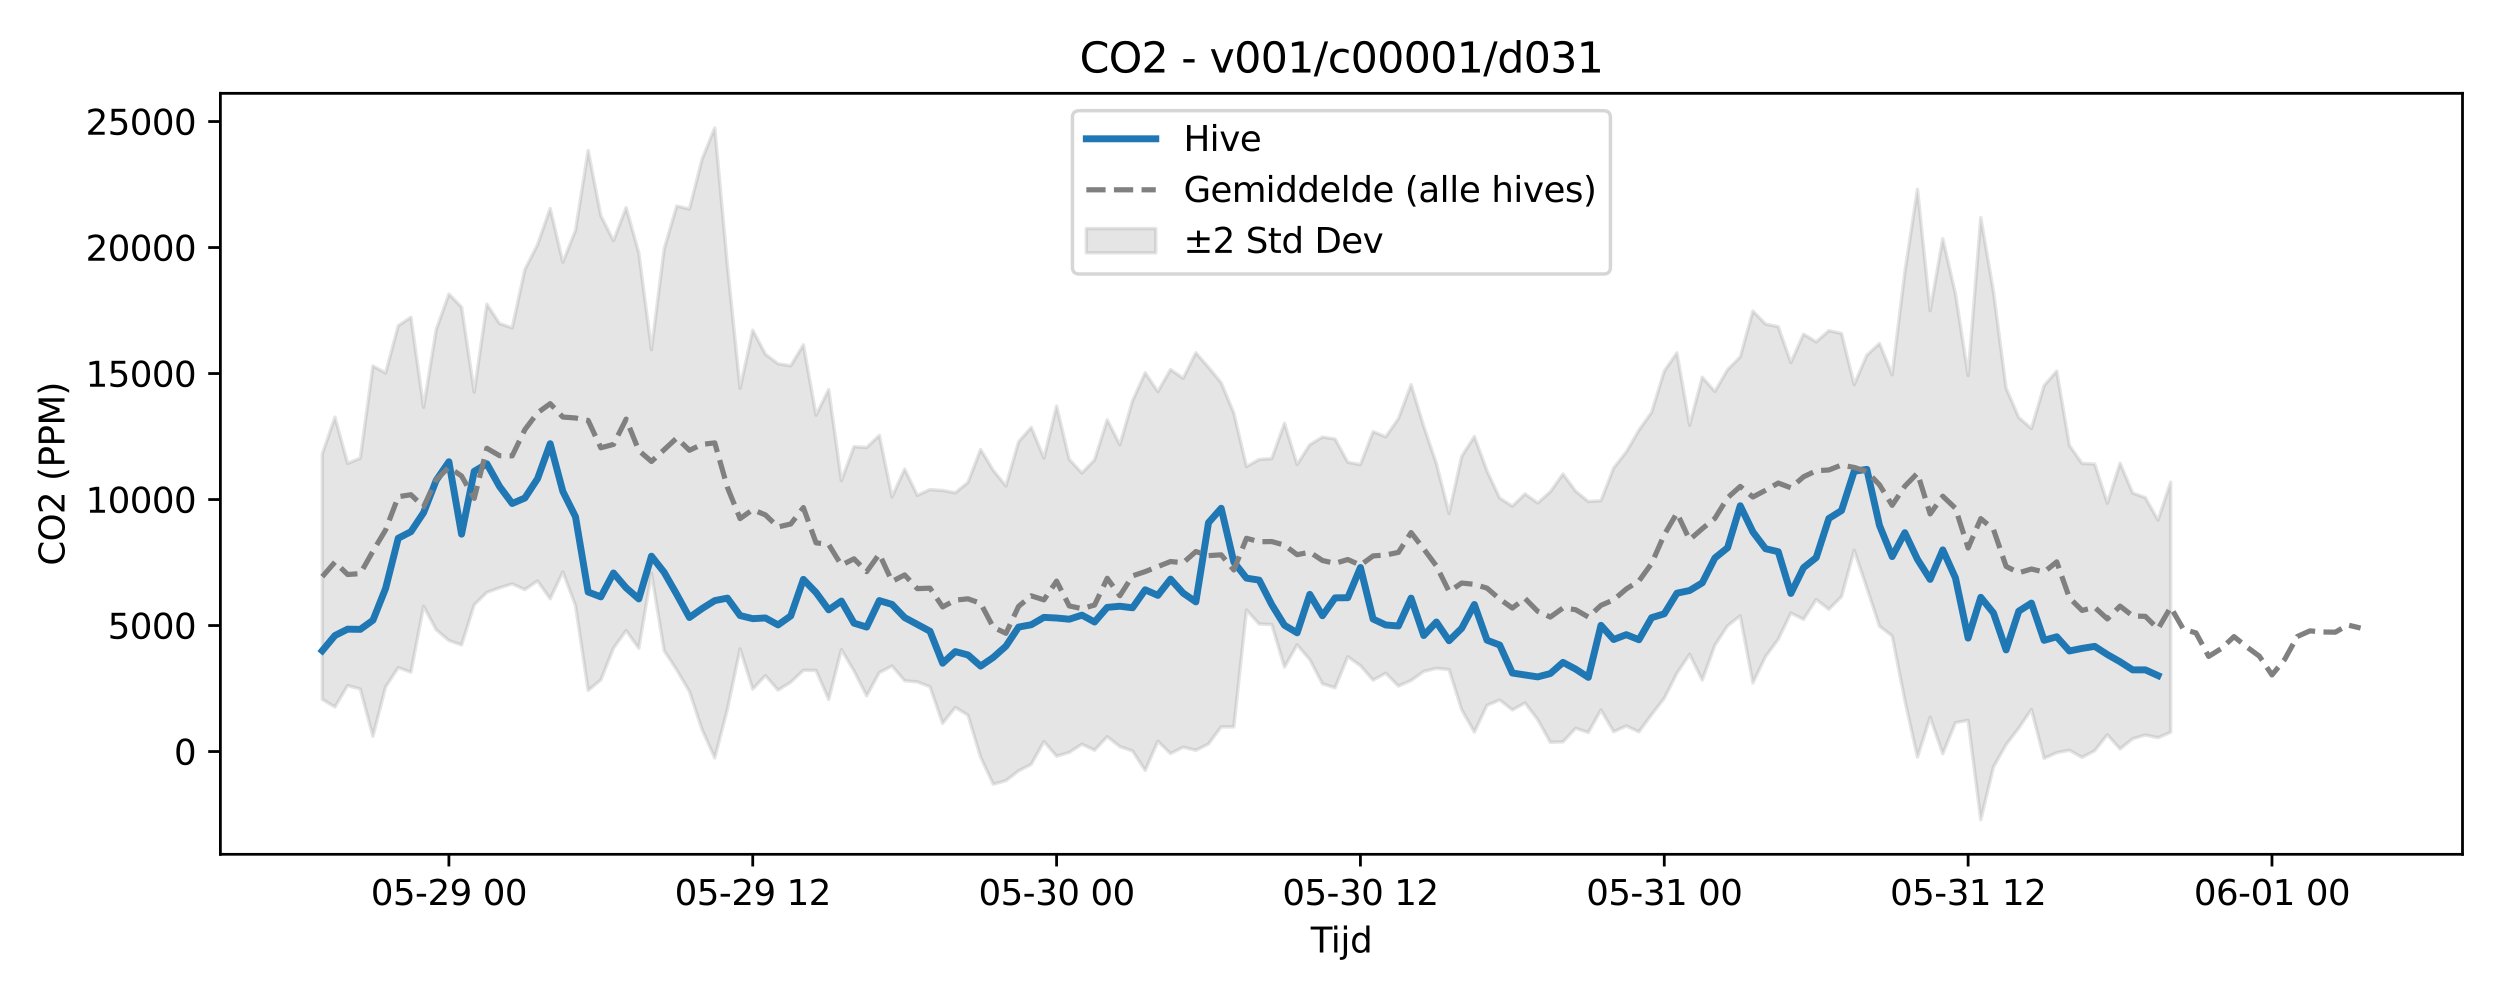 <?xml version="1.0" encoding="utf-8" standalone="no"?>
<!DOCTYPE svg PUBLIC "-//W3C//DTD SVG 1.1//EN"
  "http://www.w3.org/Graphics/SVG/1.1/DTD/svg11.dtd">
<svg xmlns:xlink="http://www.w3.org/1999/xlink" width="720pt" height="288pt" viewBox="0 0 720 288" xmlns="http://www.w3.org/2000/svg" version="1.1">
 <defs>
  <style type="text/css">*{stroke-linejoin: round; stroke-linecap: butt}</style>
 </defs>
 <g id="figure_1">
  <g id="patch_1">
   <path d="M 0 288 
L 720 288 
L 720 0 
L 0 0 
z
" style="fill: #ffffff"/>
  </g>
  <g id="axes_1">
   <g id="patch_2">
    <path d="M 63.47 246.04 
L 709.2 246.04 
L 709.2 26.88 
L 63.47 26.88 
z
" style="fill: #ffffff"/>
   </g>
   <g id="FillBetweenPolyCollection_1">
    <defs>
     <path id="m29d3616ec3" d="M 92.821 -157.246 
L 92.821 -86.584 
L 96.467 -84.383 
L 100.114 -90.548 
L 103.76 -89.564 
L 107.406 -75.95 
L 111.052 -90.168 
L 114.698 -95.728 
L 118.344 -94.416 
L 121.99 -113.359 
L 125.637 -106.636 
L 129.283 -103.533 
L 132.929 -102.256 
L 136.575 -113.844 
L 140.221 -117.391 
L 143.867 -118.718 
L 147.513 -119.848 
L 151.159 -118.187 
L 154.806 -120.691 
L 158.452 -115.537 
L 162.098 -123.287 
L 165.744 -113.608 
L 169.39 -89.174 
L 173.036 -92.185 
L 176.682 -101.336 
L 180.329 -106.379 
L 183.975 -101.303 
L 187.621 -122.898 
L 191.267 -100.626 
L 194.913 -95.045 
L 198.559 -88.849 
L 202.205 -77.862 
L 205.851 -69.738 
L 209.498 -83.769 
L 213.144 -101.11 
L 216.79 -89.539 
L 220.436 -93.422 
L 224.082 -89.243 
L 227.728 -91.521 
L 231.374 -94.946 
L 235.021 -94.919 
L 238.667 -86.577 
L 242.313 -100.914 
L 245.959 -94.774 
L 249.605 -87.603 
L 253.251 -94.303 
L 256.897 -96.189 
L 260.543 -91.961 
L 264.19 -91.606 
L 267.836 -90.229 
L 271.482 -79.669 
L 275.128 -84.264 
L 278.774 -82.013 
L 282.42 -69.94 
L 286.066 -62.147 
L 289.712 -63.18 
L 293.359 -65.991 
L 297.005 -67.884 
L 300.651 -74.423 
L 304.297 -70.209 
L 307.943 -71.299 
L 311.589 -73.666 
L 315.235 -71.939 
L 318.882 -75.849 
L 322.528 -72.978 
L 326.174 -71.719 
L 329.82 -66.117 
L 333.466 -74.509 
L 337.112 -70.983 
L 340.758 -72.814 
L 344.404 -71.915 
L 348.051 -73.749 
L 351.697 -78.647 
L 355.343 -78.667 
L 358.989 -112.316 
L 362.635 -108.289 
L 366.281 -108.134 
L 369.927 -95.883 
L 373.574 -102.279 
L 377.22 -98.028 
L 380.866 -91.052 
L 384.512 -89.93 
L 388.158 -98.853 
L 391.804 -96.294 
L 395.45 -92.12 
L 399.096 -94.12 
L 402.743 -90.412 
L 406.389 -92.013 
L 410.035 -94.619 
L 413.681 -95.512 
L 417.327 -95.17 
L 420.973 -83.578 
L 424.619 -77.168 
L 428.266 -84.88 
L 431.912 -86.394 
L 435.558 -83.531 
L 439.204 -85.546 
L 442.85 -80.766 
L 446.496 -74.215 
L 450.142 -74.339 
L 453.788 -78.259 
L 457.435 -77.035 
L 461.081 -83.526 
L 464.727 -77.276 
L 468.373 -78.925 
L 472.019 -77.234 
L 475.665 -82.184 
L 479.311 -86.903 
L 482.958 -94.116 
L 486.604 -99.571 
L 490.25 -92.133 
L 493.896 -102.191 
L 497.542 -107.764 
L 501.188 -110.626 
L 504.834 -91.32 
L 508.48 -98.926 
L 512.127 -103.855 
L 515.773 -111.446 
L 519.419 -109.622 
L 523.065 -115.322 
L 526.711 -112.532 
L 530.357 -116.172 
L 534.003 -129.521 
L 537.649 -118.69 
L 541.296 -107.665 
L 544.942 -104.853 
L 548.588 -86.364 
L 552.234 -69.947 
L 555.88 -81.445 
L 559.526 -70.92 
L 563.172 -79.882 
L 566.819 -80.523 
L 570.465 -51.922 
L 574.111 -67.087 
L 577.757 -73.547 
L 581.403 -78.305 
L 585.049 -83.675 
L 588.695 -69.583 
L 592.341 -71.233 
L 595.988 -71.924 
L 599.634 -69.883 
L 603.28 -71.792 
L 606.926 -76.402 
L 610.572 -72.298 
L 614.218 -75.235 
L 617.864 -76.297 
L 621.511 -75.541 
L 625.157 -77.108 
L 625.157 -149.138 
L 625.157 -149.138 
L 621.511 -138.207 
L 617.864 -144.672 
L 614.218 -145.99 
L 610.572 -154.591 
L 606.926 -143.092 
L 603.28 -154.375 
L 599.634 -154.516 
L 595.988 -159.724 
L 592.341 -181.125 
L 588.695 -176.927 
L 585.049 -164.576 
L 581.403 -167.764 
L 577.757 -176.216 
L 574.111 -204.02 
L 570.465 -225.335 
L 566.819 -179.846 
L 563.172 -203.378 
L 559.526 -219.252 
L 555.88 -198.537 
L 552.234 -233.5 
L 548.588 -209.588 
L 544.942 -180.083 
L 541.296 -189.07 
L 537.649 -185.693 
L 534.003 -177.223 
L 530.357 -191.956 
L 526.711 -192.764 
L 523.065 -189.533 
L 519.419 -191.757 
L 515.773 -183.577 
L 512.127 -193.919 
L 508.48 -194.669 
L 504.834 -198.41 
L 501.188 -185.195 
L 497.542 -181.536 
L 493.896 -175.26 
L 490.25 -179.351 
L 486.604 -165.53 
L 482.958 -186.376 
L 479.311 -181.131 
L 475.665 -169.264 
L 472.019 -164.107 
L 468.373 -157.834 
L 464.727 -153.215 
L 461.081 -143.794 
L 457.435 -143.569 
L 453.788 -146.543 
L 450.142 -151.473 
L 446.496 -146.365 
L 442.85 -143.132 
L 439.204 -145.759 
L 435.558 -142.23 
L 431.912 -144.545 
L 428.266 -152.349 
L 424.619 -162.259 
L 420.973 -156.591 
L 417.327 -140.132 
L 413.681 -154.504 
L 410.035 -165.197 
L 406.389 -177.221 
L 402.743 -167.421 
L 399.096 -162.201 
L 395.45 -163.678 
L 391.804 -154.182 
L 388.158 -154.869 
L 384.512 -161.574 
L 380.866 -162.115 
L 377.22 -159.915 
L 373.574 -154.234 
L 369.927 -166.105 
L 366.281 -155.929 
L 362.635 -155.676 
L 358.989 -153.632 
L 355.343 -169.03 
L 351.697 -177.783 
L 348.051 -182.22 
L 344.404 -186.397 
L 340.758 -179.043 
L 337.112 -181.575 
L 333.466 -175.22 
L 329.82 -180.637 
L 326.174 -172.599 
L 322.528 -159.899 
L 318.882 -167.055 
L 315.235 -155.556 
L 311.589 -151.77 
L 307.943 -155.695 
L 304.297 -171.048 
L 300.651 -156.054 
L 297.005 -164.911 
L 293.359 -160.766 
L 289.712 -148.037 
L 286.066 -152.534 
L 282.42 -158.551 
L 278.774 -149.066 
L 275.128 -146.076 
L 271.482 -146.75 
L 267.836 -147 
L 264.19 -145.335 
L 260.543 -152.89 
L 256.897 -144.892 
L 253.251 -162.613 
L 249.605 -159.123 
L 245.959 -159.345 
L 242.313 -149.577 
L 238.667 -175.808 
L 235.021 -168.427 
L 231.374 -188.671 
L 227.728 -182.655 
L 224.082 -183.226 
L 220.436 -185.99 
L 216.79 -192.901 
L 213.144 -176.187 
L 209.498 -211.465 
L 205.851 -251.158 
L 202.205 -242.187 
L 198.559 -227.793 
L 194.913 -228.662 
L 191.267 -216.271 
L 187.621 -187.289 
L 183.975 -215.176 
L 180.329 -228.203 
L 176.682 -218.679 
L 173.036 -225.895 
L 169.39 -244.641 
L 165.744 -221.637 
L 162.098 -212.49 
L 158.452 -227.956 
L 154.806 -217.522 
L 151.159 -210.35 
L 147.513 -193.574 
L 143.867 -194.822 
L 140.221 -200.386 
L 136.575 -175.096 
L 132.929 -199.557 
L 129.283 -203.302 
L 125.637 -193.087 
L 121.99 -170.695 
L 118.344 -196.621 
L 114.698 -194.18 
L 111.052 -180.574 
L 107.406 -182.587 
L 103.76 -156.03 
L 100.114 -154.541 
L 96.467 -167.841 
L 92.821 -157.246 
z
" style="stroke: #808080; stroke-opacity: 0.2"/>
    </defs>
    <g clip-path="url(#p49736b403a)">
     <use xlink:href="#m29d3616ec3" x="0" y="288" style="fill: #808080; fill-opacity: 0.2; stroke: #808080; stroke-opacity: 0.2"/>
    </g>
   </g>
   <g id="matplotlib.axis_1">
    <g id="xtick_1">
     <g id="line2d_1">
      <defs>
       <path id="mb5244126bf" d="M 0 0 
L 0 3.5 
" style="stroke: #000000; stroke-width: 0.8"/>
      </defs>
      <g>
       <use xlink:href="#mb5244126bf" x="129.283" y="246.04" style="stroke: #000000; stroke-width: 0.8"/>
      </g>
     </g>
     <g id="text_1">
      <!-- 05-29 00 -->
      <g transform="translate(106.802 260.638) scale(0.1 -0.1)">
       <defs>
        <path id="DejaVuSans-30" d="M 2034 4250 
Q 1547 4250 1301 3770 
Q 1056 3291 1056 2328 
Q 1056 1369 1301 889 
Q 1547 409 2034 409 
Q 2525 409 2770 889 
Q 3016 1369 3016 2328 
Q 3016 3291 2770 3770 
Q 2525 4250 2034 4250 
z
M 2034 4750 
Q 2819 4750 3233 4129 
Q 3647 3509 3647 2328 
Q 3647 1150 3233 529 
Q 2819 -91 2034 -91 
Q 1250 -91 836 529 
Q 422 1150 422 2328 
Q 422 3509 836 4129 
Q 1250 4750 2034 4750 
z
" transform="scale(0.016)"/>
        <path id="DejaVuSans-35" d="M 691 4666 
L 3169 4666 
L 3169 4134 
L 1269 4134 
L 1269 2991 
Q 1406 3038 1543 3061 
Q 1681 3084 1819 3084 
Q 2600 3084 3056 2656 
Q 3513 2228 3513 1497 
Q 3513 744 3044 326 
Q 2575 -91 1722 -91 
Q 1428 -91 1123 -41 
Q 819 9 494 109 
L 494 744 
Q 775 591 1075 516 
Q 1375 441 1709 441 
Q 2250 441 2565 725 
Q 2881 1009 2881 1497 
Q 2881 1984 2565 2268 
Q 2250 2553 1709 2553 
Q 1456 2553 1204 2497 
Q 953 2441 691 2322 
L 691 4666 
z
" transform="scale(0.016)"/>
        <path id="DejaVuSans-2d" d="M 313 2009 
L 1997 2009 
L 1997 1497 
L 313 1497 
L 313 2009 
z
" transform="scale(0.016)"/>
        <path id="DejaVuSans-32" d="M 1228 531 
L 3431 531 
L 3431 0 
L 469 0 
L 469 531 
Q 828 903 1448 1529 
Q 2069 2156 2228 2338 
Q 2531 2678 2651 2914 
Q 2772 3150 2772 3378 
Q 2772 3750 2511 3984 
Q 2250 4219 1831 4219 
Q 1534 4219 1204 4116 
Q 875 4013 500 3803 
L 500 4441 
Q 881 4594 1212 4672 
Q 1544 4750 1819 4750 
Q 2544 4750 2975 4387 
Q 3406 4025 3406 3419 
Q 3406 3131 3298 2873 
Q 3191 2616 2906 2266 
Q 2828 2175 2409 1742 
Q 1991 1309 1228 531 
z
" transform="scale(0.016)"/>
        <path id="DejaVuSans-39" d="M 703 97 
L 703 672 
Q 941 559 1184 500 
Q 1428 441 1663 441 
Q 2288 441 2617 861 
Q 2947 1281 2994 2138 
Q 2813 1869 2534 1725 
Q 2256 1581 1919 1581 
Q 1219 1581 811 2004 
Q 403 2428 403 3163 
Q 403 3881 828 4315 
Q 1253 4750 1959 4750 
Q 2769 4750 3195 4129 
Q 3622 3509 3622 2328 
Q 3622 1225 3098 567 
Q 2575 -91 1691 -91 
Q 1453 -91 1209 -44 
Q 966 3 703 97 
z
M 1959 2075 
Q 2384 2075 2632 2365 
Q 2881 2656 2881 3163 
Q 2881 3666 2632 3958 
Q 2384 4250 1959 4250 
Q 1534 4250 1286 3958 
Q 1038 3666 1038 3163 
Q 1038 2656 1286 2365 
Q 1534 2075 1959 2075 
z
" transform="scale(0.016)"/>
        <path id="DejaVuSans-20" transform="scale(0.016)"/>
       </defs>
       <use xlink:href="#DejaVuSans-30"/>
       <use xlink:href="#DejaVuSans-35" transform="translate(63.623 0)"/>
       <use xlink:href="#DejaVuSans-2d" transform="translate(127.246 0)"/>
       <use xlink:href="#DejaVuSans-32" transform="translate(163.33 0)"/>
       <use xlink:href="#DejaVuSans-39" transform="translate(226.953 0)"/>
       <use xlink:href="#DejaVuSans-20" transform="translate(290.576 0)"/>
       <use xlink:href="#DejaVuSans-30" transform="translate(322.363 0)"/>
       <use xlink:href="#DejaVuSans-30" transform="translate(385.986 0)"/>
      </g>
     </g>
    </g>
    <g id="xtick_2">
     <g id="line2d_2">
      <g>
       <use xlink:href="#mb5244126bf" x="216.79" y="246.04" style="stroke: #000000; stroke-width: 0.8"/>
      </g>
     </g>
     <g id="text_2">
      <!-- 05-29 12 -->
      <g transform="translate(194.309 260.638) scale(0.1 -0.1)">
       <defs>
        <path id="DejaVuSans-31" d="M 794 531 
L 1825 531 
L 1825 4091 
L 703 3866 
L 703 4441 
L 1819 4666 
L 2450 4666 
L 2450 531 
L 3481 531 
L 3481 0 
L 794 0 
L 794 531 
z
" transform="scale(0.016)"/>
       </defs>
       <use xlink:href="#DejaVuSans-30"/>
       <use xlink:href="#DejaVuSans-35" transform="translate(63.623 0)"/>
       <use xlink:href="#DejaVuSans-2d" transform="translate(127.246 0)"/>
       <use xlink:href="#DejaVuSans-32" transform="translate(163.33 0)"/>
       <use xlink:href="#DejaVuSans-39" transform="translate(226.953 0)"/>
       <use xlink:href="#DejaVuSans-20" transform="translate(290.576 0)"/>
       <use xlink:href="#DejaVuSans-31" transform="translate(322.363 0)"/>
       <use xlink:href="#DejaVuSans-32" transform="translate(385.986 0)"/>
      </g>
     </g>
    </g>
    <g id="xtick_3">
     <g id="line2d_3">
      <g>
       <use xlink:href="#mb5244126bf" x="304.297" y="246.04" style="stroke: #000000; stroke-width: 0.8"/>
      </g>
     </g>
     <g id="text_3">
      <!-- 05-30 00 -->
      <g transform="translate(281.817 260.638) scale(0.1 -0.1)">
       <defs>
        <path id="DejaVuSans-33" d="M 2597 2516 
Q 3050 2419 3304 2112 
Q 3559 1806 3559 1356 
Q 3559 666 3084 287 
Q 2609 -91 1734 -91 
Q 1441 -91 1130 -33 
Q 819 25 488 141 
L 488 750 
Q 750 597 1062 519 
Q 1375 441 1716 441 
Q 2309 441 2620 675 
Q 2931 909 2931 1356 
Q 2931 1769 2642 2001 
Q 2353 2234 1838 2234 
L 1294 2234 
L 1294 2753 
L 1863 2753 
Q 2328 2753 2575 2939 
Q 2822 3125 2822 3475 
Q 2822 3834 2567 4026 
Q 2313 4219 1838 4219 
Q 1578 4219 1281 4162 
Q 984 4106 628 3988 
L 628 4550 
Q 988 4650 1302 4700 
Q 1616 4750 1894 4750 
Q 2613 4750 3031 4423 
Q 3450 4097 3450 3541 
Q 3450 3153 3228 2886 
Q 3006 2619 2597 2516 
z
" transform="scale(0.016)"/>
       </defs>
       <use xlink:href="#DejaVuSans-30"/>
       <use xlink:href="#DejaVuSans-35" transform="translate(63.623 0)"/>
       <use xlink:href="#DejaVuSans-2d" transform="translate(127.246 0)"/>
       <use xlink:href="#DejaVuSans-33" transform="translate(163.33 0)"/>
       <use xlink:href="#DejaVuSans-30" transform="translate(226.953 0)"/>
       <use xlink:href="#DejaVuSans-20" transform="translate(290.576 0)"/>
       <use xlink:href="#DejaVuSans-30" transform="translate(322.363 0)"/>
       <use xlink:href="#DejaVuSans-30" transform="translate(385.986 0)"/>
      </g>
     </g>
    </g>
    <g id="xtick_4">
     <g id="line2d_4">
      <g>
       <use xlink:href="#mb5244126bf" x="391.804" y="246.04" style="stroke: #000000; stroke-width: 0.8"/>
      </g>
     </g>
     <g id="text_4">
      <!-- 05-30 12 -->
      <g transform="translate(369.324 260.638) scale(0.1 -0.1)">
       <use xlink:href="#DejaVuSans-30"/>
       <use xlink:href="#DejaVuSans-35" transform="translate(63.623 0)"/>
       <use xlink:href="#DejaVuSans-2d" transform="translate(127.246 0)"/>
       <use xlink:href="#DejaVuSans-33" transform="translate(163.33 0)"/>
       <use xlink:href="#DejaVuSans-30" transform="translate(226.953 0)"/>
       <use xlink:href="#DejaVuSans-20" transform="translate(290.576 0)"/>
       <use xlink:href="#DejaVuSans-31" transform="translate(322.363 0)"/>
       <use xlink:href="#DejaVuSans-32" transform="translate(385.986 0)"/>
      </g>
     </g>
    </g>
    <g id="xtick_5">
     <g id="line2d_5">
      <g>
       <use xlink:href="#mb5244126bf" x="479.311" y="246.04" style="stroke: #000000; stroke-width: 0.8"/>
      </g>
     </g>
     <g id="text_5">
      <!-- 05-31 00 -->
      <g transform="translate(456.831 260.638) scale(0.1 -0.1)">
       <use xlink:href="#DejaVuSans-30"/>
       <use xlink:href="#DejaVuSans-35" transform="translate(63.623 0)"/>
       <use xlink:href="#DejaVuSans-2d" transform="translate(127.246 0)"/>
       <use xlink:href="#DejaVuSans-33" transform="translate(163.33 0)"/>
       <use xlink:href="#DejaVuSans-31" transform="translate(226.953 0)"/>
       <use xlink:href="#DejaVuSans-20" transform="translate(290.576 0)"/>
       <use xlink:href="#DejaVuSans-30" transform="translate(322.363 0)"/>
       <use xlink:href="#DejaVuSans-30" transform="translate(385.986 0)"/>
      </g>
     </g>
    </g>
    <g id="xtick_6">
     <g id="line2d_6">
      <g>
       <use xlink:href="#mb5244126bf" x="566.819" y="246.04" style="stroke: #000000; stroke-width: 0.8"/>
      </g>
     </g>
     <g id="text_6">
      <!-- 05-31 12 -->
      <g transform="translate(544.338 260.638) scale(0.1 -0.1)">
       <use xlink:href="#DejaVuSans-30"/>
       <use xlink:href="#DejaVuSans-35" transform="translate(63.623 0)"/>
       <use xlink:href="#DejaVuSans-2d" transform="translate(127.246 0)"/>
       <use xlink:href="#DejaVuSans-33" transform="translate(163.33 0)"/>
       <use xlink:href="#DejaVuSans-31" transform="translate(226.953 0)"/>
       <use xlink:href="#DejaVuSans-20" transform="translate(290.576 0)"/>
       <use xlink:href="#DejaVuSans-31" transform="translate(322.363 0)"/>
       <use xlink:href="#DejaVuSans-32" transform="translate(385.986 0)"/>
      </g>
     </g>
    </g>
    <g id="xtick_7">
     <g id="line2d_7">
      <g>
       <use xlink:href="#mb5244126bf" x="654.326" y="246.04" style="stroke: #000000; stroke-width: 0.8"/>
      </g>
     </g>
     <g id="text_7">
      <!-- 06-01 00 -->
      <g transform="translate(631.845 260.638) scale(0.1 -0.1)">
       <defs>
        <path id="DejaVuSans-36" d="M 2113 2584 
Q 1688 2584 1439 2293 
Q 1191 2003 1191 1497 
Q 1191 994 1439 701 
Q 1688 409 2113 409 
Q 2538 409 2786 701 
Q 3034 994 3034 1497 
Q 3034 2003 2786 2293 
Q 2538 2584 2113 2584 
z
M 3366 4563 
L 3366 3988 
Q 3128 4100 2886 4159 
Q 2644 4219 2406 4219 
Q 1781 4219 1451 3797 
Q 1122 3375 1075 2522 
Q 1259 2794 1537 2939 
Q 1816 3084 2150 3084 
Q 2853 3084 3261 2657 
Q 3669 2231 3669 1497 
Q 3669 778 3244 343 
Q 2819 -91 2113 -91 
Q 1303 -91 875 529 
Q 447 1150 447 2328 
Q 447 3434 972 4092 
Q 1497 4750 2381 4750 
Q 2619 4750 2861 4703 
Q 3103 4656 3366 4563 
z
" transform="scale(0.016)"/>
       </defs>
       <use xlink:href="#DejaVuSans-30"/>
       <use xlink:href="#DejaVuSans-36" transform="translate(63.623 0)"/>
       <use xlink:href="#DejaVuSans-2d" transform="translate(127.246 0)"/>
       <use xlink:href="#DejaVuSans-30" transform="translate(163.33 0)"/>
       <use xlink:href="#DejaVuSans-31" transform="translate(226.953 0)"/>
       <use xlink:href="#DejaVuSans-20" transform="translate(290.576 0)"/>
       <use xlink:href="#DejaVuSans-30" transform="translate(322.363 0)"/>
       <use xlink:href="#DejaVuSans-30" transform="translate(385.986 0)"/>
      </g>
     </g>
    </g>
    <g id="text_8">
     <!-- Tijd -->
     <g transform="translate(377.485 274.317) scale(0.1 -0.1)">
      <defs>
       <path id="DejaVuSans-54" d="M -19 4666 
L 3928 4666 
L 3928 4134 
L 2272 4134 
L 2272 0 
L 1638 0 
L 1638 4134 
L -19 4134 
L -19 4666 
z
" transform="scale(0.016)"/>
       <path id="DejaVuSans-69" d="M 603 3500 
L 1178 3500 
L 1178 0 
L 603 0 
L 603 3500 
z
M 603 4863 
L 1178 4863 
L 1178 4134 
L 603 4134 
L 603 4863 
z
" transform="scale(0.016)"/>
       <path id="DejaVuSans-6a" d="M 603 3500 
L 1178 3500 
L 1178 -63 
Q 1178 -731 923 -1031 
Q 669 -1331 103 -1331 
L -116 -1331 
L -116 -844 
L 38 -844 
Q 366 -844 484 -692 
Q 603 -541 603 -63 
L 603 3500 
z
M 603 4863 
L 1178 4863 
L 1178 4134 
L 603 4134 
L 603 4863 
z
" transform="scale(0.016)"/>
       <path id="DejaVuSans-64" d="M 2906 2969 
L 2906 4863 
L 3481 4863 
L 3481 0 
L 2906 0 
L 2906 525 
Q 2725 213 2448 61 
Q 2172 -91 1784 -91 
Q 1150 -91 751 415 
Q 353 922 353 1747 
Q 353 2572 751 3078 
Q 1150 3584 1784 3584 
Q 2172 3584 2448 3432 
Q 2725 3281 2906 2969 
z
M 947 1747 
Q 947 1113 1208 752 
Q 1469 391 1925 391 
Q 2381 391 2643 752 
Q 2906 1113 2906 1747 
Q 2906 2381 2643 2742 
Q 2381 3103 1925 3103 
Q 1469 3103 1208 2742 
Q 947 2381 947 1747 
z
" transform="scale(0.016)"/>
      </defs>
      <use xlink:href="#DejaVuSans-54"/>
      <use xlink:href="#DejaVuSans-69" transform="translate(57.959 0)"/>
      <use xlink:href="#DejaVuSans-6a" transform="translate(85.742 0)"/>
      <use xlink:href="#DejaVuSans-64" transform="translate(113.525 0)"/>
     </g>
    </g>
   </g>
   <g id="matplotlib.axis_2">
    <g id="ytick_1">
     <g id="line2d_8">
      <defs>
       <path id="mcce4efd861" d="M 0 0 
L -3.5 0 
" style="stroke: #000000; stroke-width: 0.8"/>
      </defs>
      <g>
       <use xlink:href="#mcce4efd861" x="63.47" y="216.441" style="stroke: #000000; stroke-width: 0.8"/>
      </g>
     </g>
     <g id="text_9">
      <!-- 0 -->
      <g transform="translate(50.108 220.24) scale(0.1 -0.1)">
       <use xlink:href="#DejaVuSans-30"/>
      </g>
     </g>
    </g>
    <g id="ytick_2">
     <g id="line2d_9">
      <g>
       <use xlink:href="#mcce4efd861" x="63.47" y="180.154" style="stroke: #000000; stroke-width: 0.8"/>
      </g>
     </g>
     <g id="text_10">
      <!-- 5000 -->
      <g transform="translate(31.02 183.953) scale(0.1 -0.1)">
       <use xlink:href="#DejaVuSans-35"/>
       <use xlink:href="#DejaVuSans-30" transform="translate(63.623 0)"/>
       <use xlink:href="#DejaVuSans-30" transform="translate(127.246 0)"/>
       <use xlink:href="#DejaVuSans-30" transform="translate(190.869 0)"/>
      </g>
     </g>
    </g>
    <g id="ytick_3">
     <g id="line2d_10">
      <g>
       <use xlink:href="#mcce4efd861" x="63.47" y="143.867" style="stroke: #000000; stroke-width: 0.8"/>
      </g>
     </g>
     <g id="text_11">
      <!-- 10000 -->
      <g transform="translate(24.657 147.666) scale(0.1 -0.1)">
       <use xlink:href="#DejaVuSans-31"/>
       <use xlink:href="#DejaVuSans-30" transform="translate(63.623 0)"/>
       <use xlink:href="#DejaVuSans-30" transform="translate(127.246 0)"/>
       <use xlink:href="#DejaVuSans-30" transform="translate(190.869 0)"/>
       <use xlink:href="#DejaVuSans-30" transform="translate(254.492 0)"/>
      </g>
     </g>
    </g>
    <g id="ytick_4">
     <g id="line2d_11">
      <g>
       <use xlink:href="#mcce4efd861" x="63.47" y="107.58" style="stroke: #000000; stroke-width: 0.8"/>
      </g>
     </g>
     <g id="text_12">
      <!-- 15000 -->
      <g transform="translate(24.657 111.379) scale(0.1 -0.1)">
       <use xlink:href="#DejaVuSans-31"/>
       <use xlink:href="#DejaVuSans-35" transform="translate(63.623 0)"/>
       <use xlink:href="#DejaVuSans-30" transform="translate(127.246 0)"/>
       <use xlink:href="#DejaVuSans-30" transform="translate(190.869 0)"/>
       <use xlink:href="#DejaVuSans-30" transform="translate(254.492 0)"/>
      </g>
     </g>
    </g>
    <g id="ytick_5">
     <g id="line2d_12">
      <g>
       <use xlink:href="#mcce4efd861" x="63.47" y="71.293" style="stroke: #000000; stroke-width: 0.8"/>
      </g>
     </g>
     <g id="text_13">
      <!-- 20000 -->
      <g transform="translate(24.657 75.092) scale(0.1 -0.1)">
       <use xlink:href="#DejaVuSans-32"/>
       <use xlink:href="#DejaVuSans-30" transform="translate(63.623 0)"/>
       <use xlink:href="#DejaVuSans-30" transform="translate(127.246 0)"/>
       <use xlink:href="#DejaVuSans-30" transform="translate(190.869 0)"/>
       <use xlink:href="#DejaVuSans-30" transform="translate(254.492 0)"/>
      </g>
     </g>
    </g>
    <g id="ytick_6">
     <g id="line2d_13">
      <g>
       <use xlink:href="#mcce4efd861" x="63.47" y="35.006" style="stroke: #000000; stroke-width: 0.8"/>
      </g>
     </g>
     <g id="text_14">
      <!-- 25000 -->
      <g transform="translate(24.657 38.805) scale(0.1 -0.1)">
       <use xlink:href="#DejaVuSans-32"/>
       <use xlink:href="#DejaVuSans-35" transform="translate(63.623 0)"/>
       <use xlink:href="#DejaVuSans-30" transform="translate(127.246 0)"/>
       <use xlink:href="#DejaVuSans-30" transform="translate(190.869 0)"/>
       <use xlink:href="#DejaVuSans-30" transform="translate(254.492 0)"/>
      </g>
     </g>
    </g>
    <g id="text_15">
     <!-- CO2 (PPM) -->
     <g transform="translate(18.578 162.903) rotate(-90) scale(0.1 -0.1)">
      <defs>
       <path id="DejaVuSans-43" d="M 4122 4306 
L 4122 3641 
Q 3803 3938 3442 4084 
Q 3081 4231 2675 4231 
Q 1875 4231 1450 3742 
Q 1025 3253 1025 2328 
Q 1025 1406 1450 917 
Q 1875 428 2675 428 
Q 3081 428 3442 575 
Q 3803 722 4122 1019 
L 4122 359 
Q 3791 134 3420 21 
Q 3050 -91 2638 -91 
Q 1578 -91 968 557 
Q 359 1206 359 2328 
Q 359 3453 968 4101 
Q 1578 4750 2638 4750 
Q 3056 4750 3426 4639 
Q 3797 4528 4122 4306 
z
" transform="scale(0.016)"/>
       <path id="DejaVuSans-4f" d="M 2522 4238 
Q 1834 4238 1429 3725 
Q 1025 3213 1025 2328 
Q 1025 1447 1429 934 
Q 1834 422 2522 422 
Q 3209 422 3611 934 
Q 4013 1447 4013 2328 
Q 4013 3213 3611 3725 
Q 3209 4238 2522 4238 
z
M 2522 4750 
Q 3503 4750 4090 4092 
Q 4678 3434 4678 2328 
Q 4678 1225 4090 567 
Q 3503 -91 2522 -91 
Q 1538 -91 948 565 
Q 359 1222 359 2328 
Q 359 3434 948 4092 
Q 1538 4750 2522 4750 
z
" transform="scale(0.016)"/>
       <path id="DejaVuSans-28" d="M 1984 4856 
Q 1566 4138 1362 3434 
Q 1159 2731 1159 2009 
Q 1159 1288 1364 580 
Q 1569 -128 1984 -844 
L 1484 -844 
Q 1016 -109 783 600 
Q 550 1309 550 2009 
Q 550 2706 781 3412 
Q 1013 4119 1484 4856 
L 1984 4856 
z
" transform="scale(0.016)"/>
       <path id="DejaVuSans-50" d="M 1259 4147 
L 1259 2394 
L 2053 2394 
Q 2494 2394 2734 2622 
Q 2975 2850 2975 3272 
Q 2975 3691 2734 3919 
Q 2494 4147 2053 4147 
L 1259 4147 
z
M 628 4666 
L 2053 4666 
Q 2838 4666 3239 4311 
Q 3641 3956 3641 3272 
Q 3641 2581 3239 2228 
Q 2838 1875 2053 1875 
L 1259 1875 
L 1259 0 
L 628 0 
L 628 4666 
z
" transform="scale(0.016)"/>
       <path id="DejaVuSans-4d" d="M 628 4666 
L 1569 4666 
L 2759 1491 
L 3956 4666 
L 4897 4666 
L 4897 0 
L 4281 0 
L 4281 4097 
L 3078 897 
L 2444 897 
L 1241 4097 
L 1241 0 
L 628 0 
L 628 4666 
z
" transform="scale(0.016)"/>
       <path id="DejaVuSans-29" d="M 513 4856 
L 1013 4856 
Q 1481 4119 1714 3412 
Q 1947 2706 1947 2009 
Q 1947 1309 1714 600 
Q 1481 -109 1013 -844 
L 513 -844 
Q 928 -128 1133 580 
Q 1338 1288 1338 2009 
Q 1338 2731 1133 3434 
Q 928 4138 513 4856 
z
" transform="scale(0.016)"/>
      </defs>
      <use xlink:href="#DejaVuSans-43"/>
      <use xlink:href="#DejaVuSans-4f" transform="translate(69.824 0)"/>
      <use xlink:href="#DejaVuSans-32" transform="translate(148.535 0)"/>
      <use xlink:href="#DejaVuSans-20" transform="translate(212.158 0)"/>
      <use xlink:href="#DejaVuSans-28" transform="translate(243.945 0)"/>
      <use xlink:href="#DejaVuSans-50" transform="translate(282.959 0)"/>
      <use xlink:href="#DejaVuSans-50" transform="translate(343.262 0)"/>
      <use xlink:href="#DejaVuSans-4d" transform="translate(403.564 0)"/>
      <use xlink:href="#DejaVuSans-29" transform="translate(489.844 0)"/>
     </g>
    </g>
   </g>
   <g id="line2d_14">
    <path d="M 92.821 187.404 
L 96.467 183.028 
L 100.114 181.196 
L 103.76 181.257 
L 107.406 178.63 
L 111.052 169.457 
L 114.698 155.015 
L 118.344 153.128 
L 121.99 147.646 
L 125.637 138.325 
L 129.283 132.988 
L 132.929 153.832 
L 136.575 135.744 
L 140.221 133.576 
L 143.867 140.103 
L 147.513 145.004 
L 151.159 143.432 
L 154.806 137.876 
L 158.452 127.796 
L 162.098 141.523 
L 165.744 148.826 
L 169.39 170.502 
L 173.036 171.898 
L 176.682 165.025 
L 180.329 169.302 
L 183.975 172.483 
L 187.621 160.187 
L 191.267 164.817 
L 194.913 171.199 
L 198.559 177.829 
L 202.205 175.265 
L 205.851 172.974 
L 209.498 172.258 
L 213.144 177.273 
L 216.79 178.173 
L 220.436 177.977 
L 224.082 179.973 
L 227.728 177.387 
L 231.374 166.863 
L 235.021 170.647 
L 238.667 175.63 
L 242.313 173.11 
L 245.959 179.474 
L 249.605 180.592 
L 253.251 172.967 
L 256.897 174.068 
L 260.543 177.868 
L 267.836 181.792 
L 271.482 191.004 
L 275.128 187.666 
L 278.774 188.619 
L 282.42 191.834 
L 286.066 189.33 
L 289.712 186.081 
L 293.359 180.599 
L 297.005 179.922 
L 300.651 177.803 
L 304.297 177.987 
L 307.943 178.333 
L 311.589 177.162 
L 315.235 179.133 
L 318.882 174.924 
L 322.528 174.595 
L 326.174 175.04 
L 329.82 169.863 
L 333.466 171.465 
L 337.112 166.793 
L 340.758 170.821 
L 344.404 173.332 
L 348.051 150.529 
L 351.697 146.385 
L 355.343 161.878 
L 358.989 166.508 
L 362.635 167.072 
L 366.281 174.167 
L 369.927 180.07 
L 373.574 182.247 
L 377.22 171.184 
L 380.866 177.331 
L 384.512 172.183 
L 388.158 172.142 
L 391.804 163.45 
L 395.45 178.287 
L 399.096 179.995 
L 402.743 180.28 
L 406.389 172.268 
L 410.035 183.028 
L 413.681 179.141 
L 417.327 184.527 
L 420.973 180.938 
L 424.619 174.105 
L 428.266 184.38 
L 431.912 185.771 
L 435.558 193.832 
L 442.85 194.945 
L 446.496 193.989 
L 450.142 190.769 
L 453.788 192.707 
L 457.435 195.078 
L 461.081 180.103 
L 464.727 184.177 
L 468.373 182.784 
L 472.019 184.247 
L 475.665 177.89 
L 479.311 176.775 
L 482.958 170.836 
L 486.604 170.074 
L 490.25 167.863 
L 493.896 160.692 
L 497.542 157.758 
L 501.188 145.662 
L 504.834 153.193 
L 508.48 158.034 
L 512.127 158.892 
L 515.773 170.903 
L 519.419 163.486 
L 523.065 160.588 
L 526.711 149.321 
L 530.357 147.041 
L 534.003 135.727 
L 537.649 135.182 
L 541.296 151.33 
L 544.942 160.291 
L 548.588 153.428 
L 552.234 161.101 
L 555.88 166.855 
L 559.526 158.378 
L 563.172 166.452 
L 566.819 183.765 
L 570.465 172.036 
L 574.111 176.53 
L 577.757 187.17 
L 581.403 176.02 
L 585.049 173.695 
L 588.695 184.412 
L 592.341 183.396 
L 595.988 187.475 
L 599.634 186.737 
L 603.28 186.154 
L 606.926 188.507 
L 610.572 190.59 
L 614.218 192.927 
L 617.864 192.918 
L 621.511 194.57 
L 621.511 194.57 
" clip-path="url(#p49736b403a)" style="fill: none; stroke: #1f77b4; stroke-width: 2; stroke-linecap: square"/>
   </g>
   <g id="line2d_15">
    <path d="M 92.821 166.085 
L 96.467 161.888 
L 100.114 165.455 
L 103.76 165.203 
L 107.406 158.732 
L 111.052 152.629 
L 114.698 143.046 
L 118.344 142.481 
L 121.99 145.973 
L 125.637 138.138 
L 129.283 134.582 
L 132.929 137.094 
L 136.575 143.53 
L 140.221 129.111 
L 143.867 131.23 
L 147.513 131.289 
L 151.159 123.732 
L 154.806 118.894 
L 158.452 116.254 
L 162.098 120.112 
L 165.744 120.378 
L 169.39 121.092 
L 173.036 128.96 
L 176.682 127.993 
L 180.329 120.709 
L 183.975 129.761 
L 187.621 132.907 
L 194.913 126.146 
L 198.559 129.679 
L 202.205 127.975 
L 205.851 127.552 
L 209.498 140.383 
L 213.144 149.351 
L 216.79 146.78 
L 220.436 148.294 
L 224.082 151.765 
L 227.728 150.912 
L 231.374 146.192 
L 235.021 156.327 
L 238.667 156.807 
L 242.313 162.755 
L 245.959 160.94 
L 249.605 164.637 
L 253.251 159.542 
L 256.897 167.459 
L 260.543 165.574 
L 264.19 169.53 
L 267.836 169.386 
L 271.482 174.791 
L 275.128 172.83 
L 278.774 172.461 
L 282.42 173.754 
L 286.066 180.659 
L 289.712 182.392 
L 293.359 174.621 
L 297.005 171.602 
L 300.651 172.762 
L 304.297 167.371 
L 307.943 174.503 
L 311.589 175.282 
L 315.235 174.252 
L 318.882 166.548 
L 322.528 171.562 
L 326.174 165.841 
L 329.82 164.623 
L 337.112 161.721 
L 340.758 162.071 
L 344.404 158.844 
L 348.051 160.015 
L 351.697 159.785 
L 355.343 164.152 
L 358.989 155.026 
L 362.635 156.017 
L 366.281 155.969 
L 369.927 157.006 
L 373.574 159.743 
L 377.22 159.028 
L 380.866 161.417 
L 384.512 162.248 
L 388.158 161.139 
L 391.804 162.762 
L 395.45 160.101 
L 399.096 159.839 
L 402.743 159.084 
L 406.389 153.383 
L 410.035 158.092 
L 413.681 162.992 
L 417.327 170.349 
L 420.973 167.915 
L 424.619 168.286 
L 428.266 169.385 
L 431.912 172.53 
L 435.558 175.12 
L 439.204 172.347 
L 442.85 176.051 
L 446.496 177.71 
L 450.142 175.094 
L 453.788 175.599 
L 457.435 177.698 
L 461.081 174.34 
L 464.727 172.754 
L 468.373 169.621 
L 472.019 167.33 
L 475.665 162.276 
L 479.311 153.983 
L 482.958 147.754 
L 486.604 155.449 
L 490.25 152.258 
L 493.896 149.275 
L 497.542 143.35 
L 501.188 140.089 
L 504.834 143.135 
L 508.48 141.202 
L 512.127 139.113 
L 515.773 140.488 
L 519.419 137.311 
L 523.065 135.573 
L 526.711 135.352 
L 530.357 133.936 
L 534.003 134.628 
L 537.649 135.809 
L 541.296 139.633 
L 544.942 145.532 
L 548.588 140.024 
L 552.234 136.276 
L 555.88 148.009 
L 559.526 142.914 
L 563.172 146.37 
L 566.819 157.816 
L 570.465 149.372 
L 574.111 152.446 
L 577.757 163.118 
L 581.403 164.966 
L 585.049 163.875 
L 588.695 164.745 
L 592.341 161.821 
L 595.988 172.176 
L 599.634 175.801 
L 603.28 174.916 
L 606.926 178.253 
L 610.572 174.556 
L 614.218 177.387 
L 617.864 177.515 
L 621.511 181.126 
L 625.157 174.877 
L 628.803 181.209 
L 632.449 182.285 
L 636.095 189.042 
L 639.741 186.787 
L 643.387 183.343 
L 647.033 186.282 
L 650.68 188.97 
L 654.326 194.379 
L 657.972 189.928 
L 661.618 183.321 
L 665.264 181.686 
L 668.91 182.015 
L 672.556 182.068 
L 676.203 180.004 
L 679.849 180.891 
L 679.849 180.891 
" clip-path="url(#p49736b403a)" style="fill: none; stroke-dasharray: 5.55,2.4; stroke-dashoffset: 0; stroke: #808080; stroke-width: 1.5"/>
   </g>
   <g id="patch_3">
    <path d="M 63.47 246.04 
L 63.47 26.88 
" style="fill: none; stroke: #000000; stroke-width: 0.8; stroke-linejoin: miter; stroke-linecap: square"/>
   </g>
   <g id="patch_4">
    <path d="M 709.2 246.04 
L 709.2 26.88 
" style="fill: none; stroke: #000000; stroke-width: 0.8; stroke-linejoin: miter; stroke-linecap: square"/>
   </g>
   <g id="patch_5">
    <path d="M 63.47 246.04 
L 709.2 246.04 
" style="fill: none; stroke: #000000; stroke-width: 0.8; stroke-linejoin: miter; stroke-linecap: square"/>
   </g>
   <g id="patch_6">
    <path d="M 63.47 26.88 
L 709.2 26.88 
" style="fill: none; stroke: #000000; stroke-width: 0.8; stroke-linejoin: miter; stroke-linecap: square"/>
   </g>
   <g id="text_16">
    <!-- CO2 - v001/c00001/d031 -->
    <g transform="translate(310.932 20.88) scale(0.12 -0.12)">
     <defs>
      <path id="DejaVuSans-76" d="M 191 3500 
L 800 3500 
L 1894 563 
L 2988 3500 
L 3597 3500 
L 2284 0 
L 1503 0 
L 191 3500 
z
" transform="scale(0.016)"/>
      <path id="DejaVuSans-2f" d="M 1625 4666 
L 2156 4666 
L 531 -594 
L 0 -594 
L 1625 4666 
z
" transform="scale(0.016)"/>
      <path id="DejaVuSans-63" d="M 3122 3366 
L 3122 2828 
Q 2878 2963 2633 3030 
Q 2388 3097 2138 3097 
Q 1578 3097 1268 2742 
Q 959 2388 959 1747 
Q 959 1106 1268 751 
Q 1578 397 2138 397 
Q 2388 397 2633 464 
Q 2878 531 3122 666 
L 3122 134 
Q 2881 22 2623 -34 
Q 2366 -91 2075 -91 
Q 1284 -91 818 406 
Q 353 903 353 1747 
Q 353 2603 823 3093 
Q 1294 3584 2113 3584 
Q 2378 3584 2631 3529 
Q 2884 3475 3122 3366 
z
" transform="scale(0.016)"/>
     </defs>
     <use xlink:href="#DejaVuSans-43"/>
     <use xlink:href="#DejaVuSans-4f" transform="translate(69.824 0)"/>
     <use xlink:href="#DejaVuSans-32" transform="translate(148.535 0)"/>
     <use xlink:href="#DejaVuSans-20" transform="translate(212.158 0)"/>
     <use xlink:href="#DejaVuSans-2d" transform="translate(243.945 0)"/>
     <use xlink:href="#DejaVuSans-20" transform="translate(280.029 0)"/>
     <use xlink:href="#DejaVuSans-76" transform="translate(311.816 0)"/>
     <use xlink:href="#DejaVuSans-30" transform="translate(370.996 0)"/>
     <use xlink:href="#DejaVuSans-30" transform="translate(434.619 0)"/>
     <use xlink:href="#DejaVuSans-31" transform="translate(498.242 0)"/>
     <use xlink:href="#DejaVuSans-2f" transform="translate(561.865 0)"/>
     <use xlink:href="#DejaVuSans-63" transform="translate(595.557 0)"/>
     <use xlink:href="#DejaVuSans-30" transform="translate(650.537 0)"/>
     <use xlink:href="#DejaVuSans-30" transform="translate(714.16 0)"/>
     <use xlink:href="#DejaVuSans-30" transform="translate(777.783 0)"/>
     <use xlink:href="#DejaVuSans-30" transform="translate(841.406 0)"/>
     <use xlink:href="#DejaVuSans-31" transform="translate(905.029 0)"/>
     <use xlink:href="#DejaVuSans-2f" transform="translate(968.652 0)"/>
     <use xlink:href="#DejaVuSans-64" transform="translate(1002.344 0)"/>
     <use xlink:href="#DejaVuSans-30" transform="translate(1065.82 0)"/>
     <use xlink:href="#DejaVuSans-33" transform="translate(1129.443 0)"/>
     <use xlink:href="#DejaVuSans-31" transform="translate(1193.066 0)"/>
    </g>
   </g>
   <g id="legend_1">
    <g id="patch_7">
     <path d="M 310.863 78.914 
L 461.807 78.914 
Q 463.807 78.914 463.807 76.914 
L 463.807 33.88 
Q 463.807 31.88 461.807 31.88 
L 310.863 31.88 
Q 308.863 31.88 308.863 33.88 
L 308.863 76.914 
Q 308.863 78.914 310.863 78.914 
z
" style="fill: #ffffff; opacity: 0.8; stroke: #cccccc; stroke-linejoin: miter"/>
    </g>
    <g id="line2d_16">
     <path d="M 312.863 39.978 
L 322.863 39.978 
L 332.863 39.978 
" style="fill: none; stroke: #1f77b4; stroke-width: 2; stroke-linecap: square"/>
    </g>
    <g id="text_17">
     <!-- Hive -->
     <g transform="translate(340.863 43.478) scale(0.1 -0.1)">
      <defs>
       <path id="DejaVuSans-48" d="M 628 4666 
L 1259 4666 
L 1259 2753 
L 3553 2753 
L 3553 4666 
L 4184 4666 
L 4184 0 
L 3553 0 
L 3553 2222 
L 1259 2222 
L 1259 0 
L 628 0 
L 628 4666 
z
" transform="scale(0.016)"/>
       <path id="DejaVuSans-65" d="M 3597 1894 
L 3597 1613 
L 953 1613 
Q 991 1019 1311 708 
Q 1631 397 2203 397 
Q 2534 397 2845 478 
Q 3156 559 3463 722 
L 3463 178 
Q 3153 47 2828 -22 
Q 2503 -91 2169 -91 
Q 1331 -91 842 396 
Q 353 884 353 1716 
Q 353 2575 817 3079 
Q 1281 3584 2069 3584 
Q 2775 3584 3186 3129 
Q 3597 2675 3597 1894 
z
M 3022 2063 
Q 3016 2534 2758 2815 
Q 2500 3097 2075 3097 
Q 1594 3097 1305 2825 
Q 1016 2553 972 2059 
L 3022 2063 
z
" transform="scale(0.016)"/>
      </defs>
      <use xlink:href="#DejaVuSans-48"/>
      <use xlink:href="#DejaVuSans-69" transform="translate(75.195 0)"/>
      <use xlink:href="#DejaVuSans-76" transform="translate(102.979 0)"/>
      <use xlink:href="#DejaVuSans-65" transform="translate(162.158 0)"/>
     </g>
    </g>
    <g id="line2d_17">
     <path d="M 312.863 54.657 
L 322.863 54.657 
L 332.863 54.657 
" style="fill: none; stroke-dasharray: 5.55,2.4; stroke-dashoffset: 0; stroke: #808080; stroke-width: 1.5"/>
    </g>
    <g id="text_18">
     <!-- Gemiddelde (alle hives) -->
     <g transform="translate(340.863 58.157) scale(0.1 -0.1)">
      <defs>
       <path id="DejaVuSans-47" d="M 3809 666 
L 3809 1919 
L 2778 1919 
L 2778 2438 
L 4434 2438 
L 4434 434 
Q 4069 175 3628 42 
Q 3188 -91 2688 -91 
Q 1594 -91 976 548 
Q 359 1188 359 2328 
Q 359 3472 976 4111 
Q 1594 4750 2688 4750 
Q 3144 4750 3555 4637 
Q 3966 4525 4313 4306 
L 4313 3634 
Q 3963 3931 3569 4081 
Q 3175 4231 2741 4231 
Q 1884 4231 1454 3753 
Q 1025 3275 1025 2328 
Q 1025 1384 1454 906 
Q 1884 428 2741 428 
Q 3075 428 3337 486 
Q 3600 544 3809 666 
z
" transform="scale(0.016)"/>
       <path id="DejaVuSans-6d" d="M 3328 2828 
Q 3544 3216 3844 3400 
Q 4144 3584 4550 3584 
Q 5097 3584 5394 3201 
Q 5691 2819 5691 2113 
L 5691 0 
L 5113 0 
L 5113 2094 
Q 5113 2597 4934 2840 
Q 4756 3084 4391 3084 
Q 3944 3084 3684 2787 
Q 3425 2491 3425 1978 
L 3425 0 
L 2847 0 
L 2847 2094 
Q 2847 2600 2669 2842 
Q 2491 3084 2119 3084 
Q 1678 3084 1418 2786 
Q 1159 2488 1159 1978 
L 1159 0 
L 581 0 
L 581 3500 
L 1159 3500 
L 1159 2956 
Q 1356 3278 1631 3431 
Q 1906 3584 2284 3584 
Q 2666 3584 2933 3390 
Q 3200 3197 3328 2828 
z
" transform="scale(0.016)"/>
       <path id="DejaVuSans-6c" d="M 603 4863 
L 1178 4863 
L 1178 0 
L 603 0 
L 603 4863 
z
" transform="scale(0.016)"/>
       <path id="DejaVuSans-61" d="M 2194 1759 
Q 1497 1759 1228 1600 
Q 959 1441 959 1056 
Q 959 750 1161 570 
Q 1363 391 1709 391 
Q 2188 391 2477 730 
Q 2766 1069 2766 1631 
L 2766 1759 
L 2194 1759 
z
M 3341 1997 
L 3341 0 
L 2766 0 
L 2766 531 
Q 2569 213 2275 61 
Q 1981 -91 1556 -91 
Q 1019 -91 701 211 
Q 384 513 384 1019 
Q 384 1609 779 1909 
Q 1175 2209 1959 2209 
L 2766 2209 
L 2766 2266 
Q 2766 2663 2505 2880 
Q 2244 3097 1772 3097 
Q 1472 3097 1187 3025 
Q 903 2953 641 2809 
L 641 3341 
Q 956 3463 1253 3523 
Q 1550 3584 1831 3584 
Q 2591 3584 2966 3190 
Q 3341 2797 3341 1997 
z
" transform="scale(0.016)"/>
       <path id="DejaVuSans-68" d="M 3513 2113 
L 3513 0 
L 2938 0 
L 2938 2094 
Q 2938 2591 2744 2837 
Q 2550 3084 2163 3084 
Q 1697 3084 1428 2787 
Q 1159 2491 1159 1978 
L 1159 0 
L 581 0 
L 581 4863 
L 1159 4863 
L 1159 2956 
Q 1366 3272 1645 3428 
Q 1925 3584 2291 3584 
Q 2894 3584 3203 3211 
Q 3513 2838 3513 2113 
z
" transform="scale(0.016)"/>
       <path id="DejaVuSans-73" d="M 2834 3397 
L 2834 2853 
Q 2591 2978 2328 3040 
Q 2066 3103 1784 3103 
Q 1356 3103 1142 2972 
Q 928 2841 928 2578 
Q 928 2378 1081 2264 
Q 1234 2150 1697 2047 
L 1894 2003 
Q 2506 1872 2764 1633 
Q 3022 1394 3022 966 
Q 3022 478 2636 193 
Q 2250 -91 1575 -91 
Q 1294 -91 989 -36 
Q 684 19 347 128 
L 347 722 
Q 666 556 975 473 
Q 1284 391 1588 391 
Q 1994 391 2212 530 
Q 2431 669 2431 922 
Q 2431 1156 2273 1281 
Q 2116 1406 1581 1522 
L 1381 1569 
Q 847 1681 609 1914 
Q 372 2147 372 2553 
Q 372 3047 722 3315 
Q 1072 3584 1716 3584 
Q 2034 3584 2315 3537 
Q 2597 3491 2834 3397 
z
" transform="scale(0.016)"/>
      </defs>
      <use xlink:href="#DejaVuSans-47"/>
      <use xlink:href="#DejaVuSans-65" transform="translate(77.49 0)"/>
      <use xlink:href="#DejaVuSans-6d" transform="translate(139.014 0)"/>
      <use xlink:href="#DejaVuSans-69" transform="translate(236.426 0)"/>
      <use xlink:href="#DejaVuSans-64" transform="translate(264.209 0)"/>
      <use xlink:href="#DejaVuSans-64" transform="translate(327.686 0)"/>
      <use xlink:href="#DejaVuSans-65" transform="translate(391.162 0)"/>
      <use xlink:href="#DejaVuSans-6c" transform="translate(452.686 0)"/>
      <use xlink:href="#DejaVuSans-64" transform="translate(480.469 0)"/>
      <use xlink:href="#DejaVuSans-65" transform="translate(543.945 0)"/>
      <use xlink:href="#DejaVuSans-20" transform="translate(605.469 0)"/>
      <use xlink:href="#DejaVuSans-28" transform="translate(637.256 0)"/>
      <use xlink:href="#DejaVuSans-61" transform="translate(676.27 0)"/>
      <use xlink:href="#DejaVuSans-6c" transform="translate(737.549 0)"/>
      <use xlink:href="#DejaVuSans-6c" transform="translate(765.332 0)"/>
      <use xlink:href="#DejaVuSans-65" transform="translate(793.115 0)"/>
      <use xlink:href="#DejaVuSans-20" transform="translate(854.639 0)"/>
      <use xlink:href="#DejaVuSans-68" transform="translate(886.426 0)"/>
      <use xlink:href="#DejaVuSans-69" transform="translate(949.805 0)"/>
      <use xlink:href="#DejaVuSans-76" transform="translate(977.588 0)"/>
      <use xlink:href="#DejaVuSans-65" transform="translate(1036.768 0)"/>
      <use xlink:href="#DejaVuSans-73" transform="translate(1098.291 0)"/>
      <use xlink:href="#DejaVuSans-29" transform="translate(1150.391 0)"/>
     </g>
    </g>
    <g id="patch_8">
     <path d="M 312.863 72.835 
L 332.863 72.835 
L 332.863 65.835 
L 312.863 65.835 
z
" style="fill: #808080; fill-opacity: 0.2; stroke: #808080; stroke-opacity: 0.2; stroke-linejoin: miter"/>
    </g>
    <g id="text_19">
     <!-- ±2 Std Dev -->
     <g transform="translate(340.863 72.835) scale(0.1 -0.1)">
      <defs>
       <path id="DejaVuSans-b1" d="M 2944 4013 
L 2944 2803 
L 4684 2803 
L 4684 2272 
L 2944 2272 
L 2944 1063 
L 2419 1063 
L 2419 2272 
L 678 2272 
L 678 2803 
L 2419 2803 
L 2419 4013 
L 2944 4013 
z
M 678 531 
L 4684 531 
L 4684 0 
L 678 0 
L 678 531 
z
" transform="scale(0.016)"/>
       <path id="DejaVuSans-53" d="M 3425 4513 
L 3425 3897 
Q 3066 4069 2747 4153 
Q 2428 4238 2131 4238 
Q 1616 4238 1336 4038 
Q 1056 3838 1056 3469 
Q 1056 3159 1242 3001 
Q 1428 2844 1947 2747 
L 2328 2669 
Q 3034 2534 3370 2195 
Q 3706 1856 3706 1288 
Q 3706 609 3251 259 
Q 2797 -91 1919 -91 
Q 1588 -91 1214 -16 
Q 841 59 441 206 
L 441 856 
Q 825 641 1194 531 
Q 1563 422 1919 422 
Q 2459 422 2753 634 
Q 3047 847 3047 1241 
Q 3047 1584 2836 1778 
Q 2625 1972 2144 2069 
L 1759 2144 
Q 1053 2284 737 2584 
Q 422 2884 422 3419 
Q 422 4038 858 4394 
Q 1294 4750 2059 4750 
Q 2388 4750 2728 4690 
Q 3069 4631 3425 4513 
z
" transform="scale(0.016)"/>
       <path id="DejaVuSans-74" d="M 1172 4494 
L 1172 3500 
L 2356 3500 
L 2356 3053 
L 1172 3053 
L 1172 1153 
Q 1172 725 1289 603 
Q 1406 481 1766 481 
L 2356 481 
L 2356 0 
L 1766 0 
Q 1100 0 847 248 
Q 594 497 594 1153 
L 594 3053 
L 172 3053 
L 172 3500 
L 594 3500 
L 594 4494 
L 1172 4494 
z
" transform="scale(0.016)"/>
       <path id="DejaVuSans-44" d="M 1259 4147 
L 1259 519 
L 2022 519 
Q 2988 519 3436 956 
Q 3884 1394 3884 2338 
Q 3884 3275 3436 3711 
Q 2988 4147 2022 4147 
L 1259 4147 
z
M 628 4666 
L 1925 4666 
Q 3281 4666 3915 4102 
Q 4550 3538 4550 2338 
Q 4550 1131 3912 565 
Q 3275 0 1925 0 
L 628 0 
L 628 4666 
z
" transform="scale(0.016)"/>
      </defs>
      <use xlink:href="#DejaVuSans-b1"/>
      <use xlink:href="#DejaVuSans-32" transform="translate(83.789 0)"/>
      <use xlink:href="#DejaVuSans-20" transform="translate(147.412 0)"/>
      <use xlink:href="#DejaVuSans-53" transform="translate(179.199 0)"/>
      <use xlink:href="#DejaVuSans-74" transform="translate(242.676 0)"/>
      <use xlink:href="#DejaVuSans-64" transform="translate(281.885 0)"/>
      <use xlink:href="#DejaVuSans-20" transform="translate(345.361 0)"/>
      <use xlink:href="#DejaVuSans-44" transform="translate(377.148 0)"/>
      <use xlink:href="#DejaVuSans-65" transform="translate(454.15 0)"/>
      <use xlink:href="#DejaVuSans-76" transform="translate(515.674 0)"/>
     </g>
    </g>
   </g>
  </g>
 </g>
 <defs>
  <clipPath id="p49736b403a">
   <rect x="63.47" y="26.88" width="645.73" height="219.16"/>
  </clipPath>
 </defs>
</svg>
